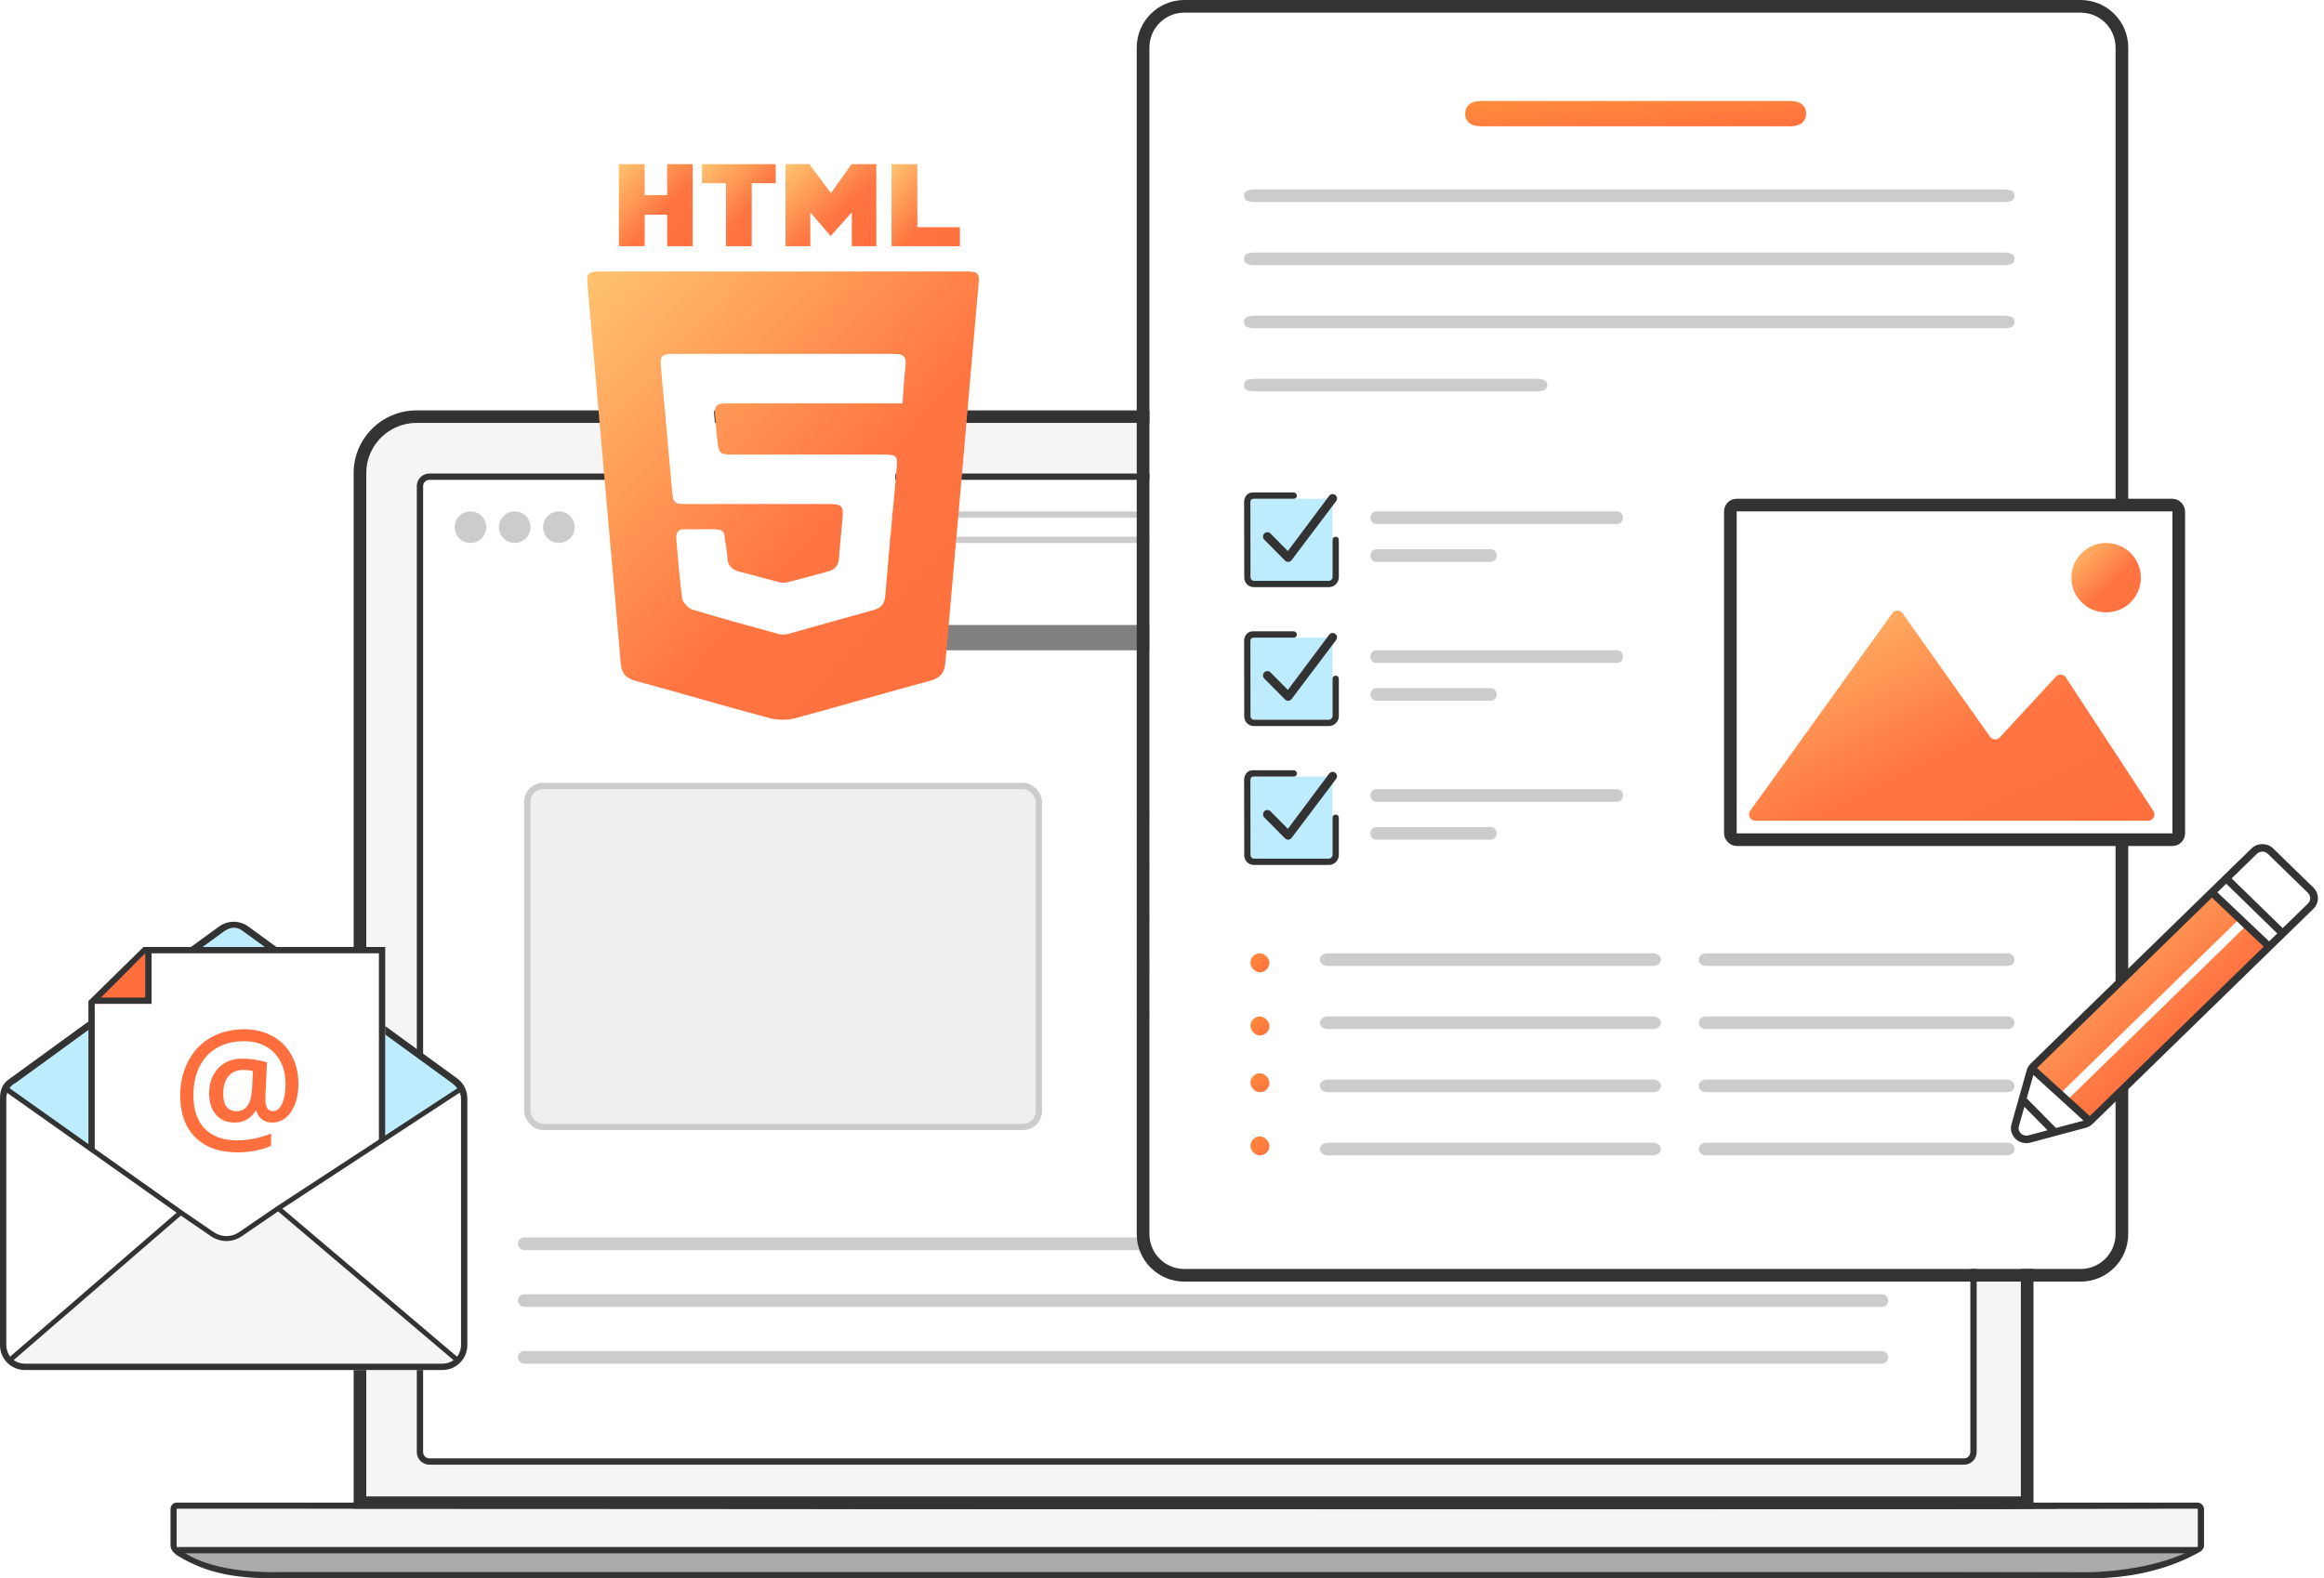 <svg xmlns="http://www.w3.org/2000/svg" width="368" height="250" viewBox="0 0 368 250" fill="none">
<path d="M58 75.025C58 70.593 61.58 67 65.996 67H312.004C316.42 67 320 70.593 320 75.025V239H58V75.025Z" fill="#F5F5F5"/>
<path fill-rule="evenodd" clip-rule="evenodd" d="M322 239H56V74.917C56 69.44 60.475 65 65.995 65H312.005C317.525 65 322 69.44 322 74.917V239ZM65.995 66.983C61.579 66.983 57.999 70.535 57.999 74.917V237.017H320.001V74.917C320.001 70.535 316.421 66.983 312.005 66.983H65.995Z" fill="#333333"/>
<path d="M312.5 230C312.5 230.828 311.828 231.5 311 231.5H68C67.172 231.5 66.5 230.828 66.5 230V77C66.5 76.172 67.172 75.5 68 75.5H311C311.828 75.5 312.5 76.172 312.5 77V230Z" fill="white" stroke="#333333"/>
<path fill-rule="evenodd" clip-rule="evenodd" d="M333 249C335.679 249 339.232 248.525 342.597 247.553C344.155 247.067 345.65 246.459 347.021 245.791L28.184 245.305C32.428 249.444 37.908 249.497 43.574 249.497L333 249Z" fill="#AAAAAA"/>
<path fill-rule="evenodd" clip-rule="evenodd" d="M346.775 246.033L348.333 245H28L29.059 246.033H346.775Z" fill="#333333"/>
<path fill-rule="evenodd" clip-rule="evenodd" d="M28 239V244.79V245C30.056 246.99 35.287 249.293 45.131 249H331C333.261 249 342 248.5 348 245V239C241.456 239.176 134.544 239 28 239ZM45.131 250C39.648 250 33.916 250 28.059 246.371C27.498 245.902 27.062 245.61 27 244.79V239C27 239 27 238 28.059 238H348C348.5 238 349 238.5 349 239L349 245C348.875 245.41 348.623 245.707 348 246C342.809 248.832 336.818 250 331 250H45.131Z" fill="#333333"/>
<path opacity="0.6" d="M125.216 127.868H80.322C79.986 127.868 79.714 128.14 79.714 128.475C79.714 128.811 79.986 129.083 80.322 129.083H125.216C125.551 129.083 125.823 128.811 125.823 128.475C125.823 128.14 125.551 127.868 125.216 127.868Z" fill="white"/>
<path d="M103.5 81.5H303.5C304.605 81.5 305.5 82.395 305.5 83.5C305.5 84.605 304.605 85.5 303.5 85.5H103.5C102.395 85.5 101.5 84.605 101.5 83.5C101.5 82.395 102.395 81.5 103.5 81.5Z" stroke="#CCCCCC"/>
<path fill-rule="evenodd" clip-rule="evenodd" d="M28 239V245H348V239C241.332 239.241 134.667 239 28 239Z" fill="#F5F5F5"/>
<circle cx="74.5" cy="83.5" r="2.5" fill="#CCCCCC"/>
<circle cx="81.5" cy="83.5" r="2.5" fill="#CCCCCC"/>
<circle cx="88.5" cy="83.5" r="2.5" fill="#CCCCCC"/>
<rect x="142" y="99" width="93" height="4" rx="2" fill="#808080"/>
<g clip-path="url(#clip0)">
<rect x="189.889" y="120.117" width="80.215" height="2" rx="1" fill="#CCCCCC"/>
<rect x="179.997" y="128.117" width="100" height="2" rx="1" fill="#CCCCCC"/>
<rect x="179.997" y="136.117" width="100" height="2" rx="1" fill="#CCCCCC"/>
<rect x="179.997" y="144.117" width="100" height="2" rx="1" fill="#CCCCCC"/>
<rect x="179.997" y="152.117" width="100" height="2" rx="1" fill="#CCCCCC"/>
<rect x="179.997" y="160.117" width="100" height="2" rx="1" fill="#CCCCCC"/>
</g>
<rect x="83.5" y="124.5" width="81" height="54" rx="2.5" fill="#EFEFEF" stroke="#CCCCCC"/>
<rect x="82" y="196" width="217" height="2" rx="1" fill="#CCCCCC"/>
<rect x="82" y="205" width="217" height="2" rx="1" fill="#CCCCCC"/>
<rect x="82" y="214" width="217" height="2" rx="1" fill="#CCCCCC"/>
<path d="M0 173.654C0 172.188 1.127 171 2.517 171H70.483C71.873 171 73 172.188 73 173.654V214.346C73 215.812 71.873 217 70.483 217H3.719C2.329 217 0 215.5 0 213V173.654Z" fill="white"/>
<path fill-rule="evenodd" clip-rule="evenodd" d="M44.235 191.504C34.952 198.277 35.669 197.082 28.38 191.76L1.687 215.328C2.005 216.045 3.643 216.541 4.623 216.515H67.567C70.12 216.541 71.215 216.358 72.194 215.368L44.235 191.504Z" fill="#F5F5F5"/>
<path fill-rule="evenodd" clip-rule="evenodd" d="M59.384 162.234V181.414L73.5 172L59.384 162.234Z" fill="#BDECFF"/>
<path fill-rule="evenodd" clip-rule="evenodd" d="M31.96 149.152C31.107 149.684 31.485 151 32.489 151L41.516 151C42.52 151 42.898 149.685 42.046 149.152L37.537 146.331C37.213 146.129 36.801 146.128 36.477 146.331L31.96 149.152Z" fill="#BDECFF"/>
<path fill-rule="evenodd" clip-rule="evenodd" d="M14.141 162.692V182.194L0.5 172.5L14.141 162.692Z" fill="#BDECFF"/>
<path fill-rule="evenodd" clip-rule="evenodd" d="M73 213V174C73 172.994 72.313 172.092 71.5 171.5L38.5 147.5C37.5 146.752 36.604 146.752 35.5 147.5L2.5 171.5C1.5 172 1 172.994 1 174V213C1 214.736 2.264 216 4 216H70C71.737 216 73 214.736 73 213ZM1.618 170.806C0.5 171.5 0 172.5 0 173.984V213.07C0 215.24 1.76 217 3.93 217H70.07C72.24 217 74 215.24 74 213.07V173.984C74 172.727 73.398 171.545 72.382 170.806L39.312 146.752C37.934 145.749 36.066 145.749 34.688 146.752L1.618 170.806Z" fill="#333333"/>
<path fill-rule="evenodd" clip-rule="evenodd" d="M38.991 195.275L61 181.157V150H23.196L14.048 158.763L14 181.402L34.1 195.275C35.891 196.234 36.967 196.25 38.991 195.275ZM22.851 158.763H15.515L22.851 151.46V158.763Z" fill="white"/>
<path d="M47.26 171.719C47.26 172.853 47.086 173.891 46.739 174.835C46.391 175.77 45.9 176.499 45.266 177.023C44.64 177.546 43.914 177.807 43.087 177.807C42.477 177.807 41.947 177.641 41.499 177.308C41.051 176.975 40.749 176.523 40.595 175.952H40.456C40.077 176.571 39.609 177.035 39.053 177.344C38.497 177.653 37.871 177.807 37.175 177.807C35.915 177.807 34.922 177.391 34.196 176.559C33.477 175.727 33.118 174.601 33.118 173.182C33.118 171.549 33.597 170.225 34.555 169.21C35.514 168.188 36.8 167.676 38.416 167.676C39.003 167.676 39.652 167.732 40.363 167.843C41.082 167.946 41.719 168.093 42.276 168.283L42.021 173.812V174.097C42.021 175.366 42.422 176 43.226 176C43.837 176 44.32 175.596 44.675 174.787C45.038 173.979 45.22 172.948 45.22 171.695C45.22 170.34 44.95 169.151 44.408 168.128C43.868 167.098 43.099 166.305 42.102 165.75C41.105 165.195 39.961 164.918 38.67 164.918C37.024 164.918 35.591 165.266 34.37 165.964C33.157 166.662 32.229 167.66 31.588 168.961C30.946 170.253 30.626 171.755 30.626 173.467C30.626 175.766 31.224 177.534 32.422 178.771C33.62 180.007 35.34 180.626 37.581 180.626C39.289 180.626 41.07 180.269 42.925 179.555V181.505C41.302 182.187 39.536 182.528 37.627 182.528C34.768 182.528 32.538 181.739 30.939 180.162C29.339 178.576 28.539 176.369 28.539 173.539C28.539 171.47 28.972 169.63 29.837 168.021C30.703 166.404 31.901 165.167 33.431 164.311C34.969 163.455 36.708 163.027 38.647 163.027C40.324 163.027 41.816 163.384 43.122 164.097C44.436 164.811 45.452 165.829 46.17 167.153C46.897 168.469 47.26 169.991 47.26 171.719ZM35.344 173.229C35.344 175.076 36.051 176 37.465 176C38.956 176 39.772 174.839 39.911 172.516L40.05 169.674C39.563 169.539 39.041 169.472 38.485 169.472C37.496 169.472 36.723 169.809 36.167 170.483C35.618 171.156 35.344 172.072 35.344 173.229Z" fill="#FF6F3D"/>
<path d="M24 150V159H14.5L24 150Z" fill="#FF6F3D"/>
<path fill-rule="evenodd" clip-rule="evenodd" d="M15 159H24V151H60V181L61 180.059V150H22.723L14 158.556L14 181.344L15 182.312V159ZM23 158H16L23 151V158Z" fill="#333333"/>
<path fill-rule="evenodd" clip-rule="evenodd" d="M27.973 192.082L0.881 172.925L1 172L28.828 191.731L33.871 195.178C35.066 195.994 36.638 195.994 37.833 195.178L43.851 191.064L73 172L73.427 172.653L44.713 191.432L72.5 215L71.993 215.593L44.038 191.881L38.273 195.822C36.813 196.82 34.891 196.82 33.431 195.822L28.633 192.542L1.5 216L0.991 215.409L27.973 192.082Z" fill="#333333"/>
<path d="M329.457 2H187.543C184.482 2 182 4.475 182 7.528V195.472C182 198.525 184.482 201 187.543 201H329.457C332.518 201 335 198.525 335 195.472V7.528C335 4.475 332.518 2 329.457 2Z" fill="white"/>
<path fill-rule="evenodd" clip-rule="evenodd" d="M187.548 0H329.452C333.621 0 337 3.37 337 7.527V195.473C337 199.63 333.621 203 329.452 203H187.548C183.379 203 180 199.63 180 195.473V7.527C180 3.37 183.379 0 187.548 0ZM187.548 1.999H329.452C332.513 1.999 334.995 4.474 334.995 7.527V195.473C334.995 198.526 332.513 201.001 329.452 201.001H187.548C184.487 201.001 182.005 198.526 182.005 195.473V7.527C182.005 4.474 184.487 1.999 187.548 1.999Z" fill="#333333"/>
<rect x="274" y="80" width="71" height="53" rx="1" fill="white" stroke="#333333" stroke-width="2"/>
<path d="M277.952 130C277.137 130 276.664 129.077 277.14 128.416L299.647 97.137C300.048 96.58 300.878 96.583 301.275 97.143L315.121 116.693C315.489 117.212 316.241 117.261 316.672 116.793L325.549 107.171C325.99 106.692 326.764 106.756 327.12 107.301L340.985 128.452C341.421 129.117 340.944 130 340.149 130H277.952Z" fill="url(#paint0_linear)"/>
<path d="M339 91.539C338.977 94.572 336.504 97.022 333.461 97C330.428 96.978 327.978 94.504 328 91.461C328.023 88.428 330.496 85.978 333.539 86C336.572 86.022 339.022 88.496 339 91.539Z" fill="url(#paint1_linear)"/>
<path fill-rule="evenodd" clip-rule="evenodd" d="M197 31C197 30.448 197.251 30 198.795 30H317.205C318.749 30 319 30.448 319 31C319 31.552 318.749 32 317.205 32H198.795C197.251 32 197 31.552 197 31Z" fill="#CCCCCC"/>
<path fill-rule="evenodd" clip-rule="evenodd" d="M197 51C197 50.448 197.251 50 198.795 50H317.205C318.749 50 319 50.448 319 51C319 51.552 318.749 52 317.205 52H198.795C197.251 52 197 51.552 197 51Z" fill="#CCCCCC"/>
<path fill-rule="evenodd" clip-rule="evenodd" d="M197 41C197 40.448 197.251 40 198.795 40H317.205C318.749 40 319 40.448 319 41C319 41.552 318.749 42 317.205 42H198.795C197.251 42 197 41.552 197 41Z" fill="#CCCCCC"/>
<path fill-rule="evenodd" clip-rule="evenodd" d="M197 61C197 60.448 197.253 60 198.8 60H243.2C244.747 60 245 60.448 245 61C245 61.552 244.747 62 243.2 62H198.8C197.253 62 197 61.552 197 61Z" fill="#CCCCCC"/>
<path fill-rule="evenodd" clip-rule="evenodd" d="M232 18C232 16.895 232.761 16 234.5 16H283.5C285.239 16 286 16.895 286 18C286 19.105 285.239 20 283.5 20H234.5C232.761 20 232 19.105 232 18Z" fill="url(#paint2_linear)"/>
<rect x="198" y="151" width="3" height="3" rx="1.5" fill="url(#paint3_linear)"/>
<rect x="198" y="170" width="3" height="3" rx="1.5" fill="url(#paint4_linear)"/>
<rect x="198" y="180" width="3" height="3" rx="1.5" fill="url(#paint5_linear)"/>
<path fill-rule="evenodd" clip-rule="evenodd" d="M269 152C269 151.448 269.513 151 270.145 151H317.855C318.487 151 319 151.448 319 152C319 152.552 318.487 153 317.855 153H270.145C269.513 153 269 152.552 269 152Z" fill="#CCCCCC"/>
<path fill-rule="evenodd" clip-rule="evenodd" d="M269 172C269 171.448 269.513 171 270.145 171H317.855C318.487 171 319 171.448 319 172C319 172.552 318.487 173 317.855 173H270.145C269.513 173 269 172.552 269 172Z" fill="#CCCCCC"/>
<path fill-rule="evenodd" clip-rule="evenodd" d="M269 182C269 181.448 269.513 181 270.145 181H317.855C318.487 181 319 181.448 319 182C319 182.552 318.487 183 317.855 183H270.145C269.513 183 269 182.552 269 182Z" fill="#CCCCCC"/>
<path fill-rule="evenodd" clip-rule="evenodd" d="M269 162C269 161.448 269.513 161 270.145 161H317.855C318.487 161 319 161.448 319 162C319 162.552 318.487 163 317.855 163H270.145C269.513 163 269 162.552 269 162Z" fill="#CCCCCC"/>
<path fill-rule="evenodd" clip-rule="evenodd" d="M209 152C209 151.448 209.554 151 210.237 151H261.763C262.446 151 263 151.448 263 152C263 152.552 262.446 153 261.763 153H210.237C209.554 153 209 152.552 209 152Z" fill="#CCCCCC"/>
<path fill-rule="evenodd" clip-rule="evenodd" d="M209 172C209 171.448 209.554 171 210.237 171H261.763C262.446 171 263 171.448 263 172C263 172.552 262.446 173 261.763 173H210.237C209.554 173 209 172.552 209 172Z" fill="#CCCCCC"/>
<path fill-rule="evenodd" clip-rule="evenodd" d="M209 182C209 181.448 209.554 181 210.237 181H261.763C262.446 181 263 181.448 263 182C263 182.552 262.446 183 261.763 183H210.237C209.554 183 209 182.552 209 182Z" fill="#CCCCCC"/>
<path fill-rule="evenodd" clip-rule="evenodd" d="M209 162C209 161.448 209.554 161 210.237 161H261.763C262.446 161 263 161.448 263 162C263 162.552 262.446 163 261.763 163H210.237C209.554 163 209 162.552 209 162Z" fill="#CCCCCC"/>
<path fill-rule="evenodd" clip-rule="evenodd" d="M217 82C217 81.448 217.41 81 217.916 81H256.084C256.59 81 257 81.448 257 82C257 82.552 256.59 83 256.084 83H217.916C217.41 83 217 82.552 217 82Z" fill="#CCCCCC"/>
<path fill-rule="evenodd" clip-rule="evenodd" d="M217 88C217 87.448 217.41 87 217.916 87H236.084C236.59 87 237 87.448 237 88C237 88.552 236.59 89 236.084 89H217.916C217.41 89 217 88.552 217 88Z" fill="#CCCCCC"/>
<path d="M198 79C198 79 198.6 79 199.339 79H209.904C210.644 79 211 79.25 211 80V90.5C211 91.25 211.24 92 210.5 92H199.5C198.76 92 198 92.286 198 91.536V79Z" fill="#BDECFF"/>
<path fill-rule="evenodd" clip-rule="evenodd" d="M211.472 78.425C211.761 78.675 211.795 79.115 211.547 79.407L204.495 88.757C204.37 88.904 204.191 88.992 204 89C203.809 89.008 203.623 88.936 203.487 88.8L200.205 85.489C199.934 85.219 199.931 84.778 200.199 84.504C200.466 84.23 200.903 84.227 201.174 84.497L203.929 87.283L210.5 78.5C210.748 78.208 211.183 78.174 211.472 78.425Z" fill="#333333"/>
<path fill-rule="evenodd" clip-rule="evenodd" d="M198.5 79C198 79 198 79.5 198 79.5L198.012 91.428C198.012 91.718 198.264 92.002 198.549 92.002H210.429C210.714 92.002 211.007 91.718 211.007 91.429V85.5C211.007 85.211 211.214 85.022 211.499 85.022C211.784 85.022 212 85.211 212 85.5V91.429C212 92.297 211.285 93 210.429 93H198.549C197.694 93 197.023 92.336 197.023 91.468L197 79.571C197 78.703 197.524 78 198.38 78H204.845C205.13 78 205.362 78.234 205.362 78.524C205.362 78.813 205.13 78.998 204.845 78.998L198.5 79Z" fill="#333333"/>
<path fill-rule="evenodd" clip-rule="evenodd" d="M217 104C217 103.448 217.41 103 217.916 103H256.084C256.59 103 257 103.448 257 104C257 104.552 256.59 105 256.084 105H217.916C217.41 105 217 104.552 217 104Z" fill="#CCCCCC"/>
<path fill-rule="evenodd" clip-rule="evenodd" d="M217 110C217 109.448 217.41 109 217.916 109H236.084C236.59 109 237 109.448 237 110C237 110.552 236.59 111 236.084 111H217.916C217.41 111 217 110.552 217 110Z" fill="#CCCCCC"/>
<path d="M198 101C198 101 198.6 101 199.339 101H209.904C210.644 101 211 101.25 211 102V112.5C211 113.25 211.24 114 210.5 114H199.5C198.76 114 198 114.286 198 113.536V101Z" fill="#BDECFF"/>
<path fill-rule="evenodd" clip-rule="evenodd" d="M211.472 100.425C211.761 100.675 211.795 101.115 211.547 101.407L204.495 110.757C204.37 110.904 204.191 110.992 204 111C203.809 111.008 203.623 110.936 203.487 110.8L200.205 107.489C199.934 107.219 199.931 106.778 200.199 106.504C200.466 106.23 200.903 106.227 201.174 106.497L203.929 109.283L210.5 100.5C210.748 100.208 211.183 100.174 211.472 100.425Z" fill="#333333"/>
<path fill-rule="evenodd" clip-rule="evenodd" d="M198.5 101C198 101 198 101.5 198 101.5L198.012 113.428C198.012 113.718 198.264 114.002 198.549 114.002H210.429C210.714 114.002 211.007 113.718 211.007 113.429V107.5C211.007 107.211 211.214 107.022 211.499 107.022C211.784 107.022 212 107.211 212 107.5V113.429C212 114.297 211.285 115 210.429 115H198.549C197.694 115 197.023 114.336 197.023 113.468L197 101.571C197 100.703 197.524 100 198.38 100H204.845C205.13 100 205.362 100.234 205.362 100.524C205.362 100.813 205.13 100.998 204.845 100.998L198.5 101Z" fill="#333333"/>
<path fill-rule="evenodd" clip-rule="evenodd" d="M217 126C217 125.448 217.41 125 217.916 125H256.084C256.59 125 257 125.448 257 126C257 126.552 256.59 127 256.084 127H217.916C217.41 127 217 126.552 217 126Z" fill="#CCCCCC"/>
<path fill-rule="evenodd" clip-rule="evenodd" d="M217 132C217 131.448 217.41 131 217.916 131H236.084C236.59 131 237 131.448 237 132C237 132.552 236.59 133 236.084 133H217.916C217.41 133 217 132.552 217 132Z" fill="#CCCCCC"/>
<path d="M198 123C198 123 198.6 123 199.339 123H209.904C210.644 123 211 123.25 211 124V134.5C211 135.25 211.24 136 210.5 136H199.5C198.76 136 198 136.286 198 135.536V123Z" fill="#BDECFF"/>
<path fill-rule="evenodd" clip-rule="evenodd" d="M211.472 122.425C211.761 122.675 211.795 123.115 211.547 123.407L204.495 132.757C204.37 132.904 204.191 132.992 204 133C203.809 133.008 203.623 132.936 203.487 132.8L200.205 129.489C199.934 129.219 199.931 128.778 200.199 128.504C200.466 128.23 200.903 128.227 201.174 128.497L203.929 131.283L210.5 122.5C210.748 122.208 211.183 122.174 211.472 122.425Z" fill="#333333"/>
<path fill-rule="evenodd" clip-rule="evenodd" d="M198.5 123C198 123 198 123.5 198 123.5L198.012 135.428C198.012 135.718 198.264 136.002 198.549 136.002H210.429C210.714 136.002 211.007 135.718 211.007 135.429V129.5C211.007 129.211 211.214 129.022 211.499 129.022C211.784 129.022 212 129.211 212 129.5V135.429C212 136.297 211.285 137 210.429 137H198.549C197.694 137 197.023 136.336 197.023 135.468L197 123.571C197 122.703 197.524 122 198.38 122H204.845C205.13 122 205.362 122.234 205.362 122.524C205.362 122.813 205.13 122.998 204.845 122.998L198.5 123Z" fill="#333333"/>
<path d="M359.023 150.295L350.342 141.776L321.651 169.156L330.517 178.075L359.023 150.295Z" fill="url(#paint6_linear)"/>
<path fill-rule="evenodd" clip-rule="evenodd" d="M330.495 177.184L365.46 143.111C365.936 142.647 365.936 141.895 365.46 141.432L359.1 135.234C358.624 134.77 357.853 134.77 357.377 135.234L322.412 169.307C322.262 169.453 322.154 169.634 322.098 169.832L319.689 178.378C319.438 179.266 320.275 180.082 321.186 179.838L329.956 177.49C330.16 177.435 330.346 177.33 330.495 177.184ZM366.321 143.95C367.273 143.023 367.273 141.52 366.321 140.592L359.961 134.394C359.01 133.467 357.467 133.467 356.515 134.394L321.55 168.468C321.252 168.759 321.036 169.121 320.924 169.518L318.514 178.064C318.013 179.839 319.687 181.471 321.509 180.983L330.279 178.634C330.686 178.525 331.058 178.315 331.356 178.024L366.321 143.95Z" fill="#333333"/>
<path d="M356.059 146.26L327.433 174.156L326.344 173.094L354.969 145.198L356.059 146.26Z" fill="white"/>
<path fill-rule="evenodd" clip-rule="evenodd" d="M322.067 168.722L331.223 177.055L330.392 177.922L321.235 169.59L322.067 168.722Z" fill="#333333"/>
<path fill-rule="evenodd" clip-rule="evenodd" d="M350.946 141.175L359.923 149.684L359.074 150.535L350.097 142.027L350.946 141.175Z" fill="#333333"/>
<path fill-rule="evenodd" clip-rule="evenodd" d="M320.607 173.649L325.753 178.863L324.875 179.686L319.729 174.472L320.607 173.649Z" fill="#333333"/>
<path fill-rule="evenodd" clip-rule="evenodd" d="M353.215 138.976L361.761 147.309L360.899 148.148L352.353 139.815L353.215 138.976Z" fill="#333333"/>
<path d="M142.172 56.139C143.011 56.266 143.472 56.69 143.388 57.622C143.178 59.657 143.011 61.734 142.801 63.981C142.046 63.981 141.501 63.981 140.915 63.981C132.279 63.981 123.602 63.981 114.966 63.981C113.247 63.981 112.954 64.362 113.121 66.058C113.247 67.245 113.331 68.474 113.457 69.703C113.708 71.95 113.834 72.077 116.056 72.077C123.811 72.077 131.566 72.077 139.322 72.077C142.046 72.077 142.088 72.119 141.837 74.79C141.25 81.318 140.621 87.846 140.076 94.374C139.95 95.688 139.489 96.366 138.232 96.705C133.788 97.892 129.345 99.206 124.901 100.435C124.356 100.562 123.727 100.647 123.224 100.52C118.613 99.291 114.044 98.019 109.474 96.62C108.804 96.408 108.007 95.476 107.881 94.798C107.462 91.703 107.253 88.609 106.959 85.472C106.875 84.412 107.295 83.861 108.384 83.903C109.6 83.946 110.816 83.903 111.99 83.903C114.589 83.903 114.589 83.903 114.84 86.616C114.882 87.21 115.008 87.761 115.05 88.354C115.05 89.711 115.762 90.347 117.02 90.643C119.032 91.152 121.044 91.746 123.098 92.254C123.518 92.381 124.021 92.424 124.44 92.339C126.662 91.788 128.883 91.152 131.105 90.559C132.111 90.262 132.656 89.626 132.74 88.524C132.866 86.489 133.117 84.412 133.285 82.377C133.495 80.173 133.243 79.919 131.021 79.919C123.518 79.919 116.014 79.919 108.552 79.919C106.624 79.919 106.456 79.707 106.288 77.757C105.785 71.356 105.24 64.998 104.654 58.64C104.444 56.308 104.57 56.139 106.959 56.139C118.278 56.139 129.596 56.139 140.915 56.139C141.334 56.096 141.753 56.096 142.172 56.139Z" fill="white"/>
<path d="M153.007 43C154.935 43 155.144 43.254 154.935 45.247C154.139 54.063 153.385 62.838 152.63 71.612C151.667 82.718 150.661 93.823 149.697 104.971C149.572 106.667 148.776 107.43 147.183 107.854C140.102 109.761 133.063 111.838 125.982 113.746C124.683 114.085 123.133 114.085 121.876 113.746C114.795 111.881 107.756 109.761 100.675 107.854C99.082 107.43 98.412 106.624 98.286 105.014C97.658 97.553 96.987 90.051 96.317 82.591C95.228 70.171 94.138 57.709 93.049 45.289C92.881 43.254 93.049 43 95.102 43C104.739 43 114.376 43 124.013 43C133.734 43 143.371 43 153.007 43ZM143.412 57.581C143.496 56.649 143.077 56.183 142.197 56.098C141.778 56.056 141.359 56.056 140.94 56.056C129.627 56.056 118.314 56.056 107.002 56.056C104.613 56.056 104.488 56.225 104.697 58.556C105.284 64.915 105.828 71.315 106.415 77.673C106.583 79.666 106.75 79.835 108.678 79.835C116.178 79.835 123.636 79.835 131.136 79.835C133.356 79.835 133.608 80.09 133.398 82.294C133.231 84.328 132.979 86.405 132.854 88.44C132.77 89.542 132.225 90.22 131.22 90.475C128.999 91.111 126.778 91.704 124.558 92.255C124.139 92.34 123.636 92.297 123.217 92.17C121.206 91.662 119.194 91.068 117.141 90.559C115.884 90.263 115.214 89.585 115.172 88.27C115.172 87.677 115.046 87.126 114.962 86.532C114.711 83.82 114.711 83.82 112.113 83.82C110.898 83.82 109.683 83.862 108.51 83.82C107.421 83.777 107.002 84.328 107.085 85.388C107.379 88.482 107.588 91.619 108.007 94.713C108.091 95.392 108.929 96.324 109.599 96.536C114.166 97.935 118.733 99.164 123.342 100.436C123.845 100.563 124.474 100.521 125.018 100.351C129.46 99.122 133.859 97.85 138.343 96.621C139.6 96.282 140.06 95.646 140.186 94.29C140.731 87.762 141.359 81.234 141.946 74.706C142.197 72.036 142.155 71.993 139.432 71.993C131.68 71.993 123.929 71.993 116.178 71.993C113.957 71.993 113.831 71.866 113.58 69.62C113.454 68.433 113.37 67.204 113.245 65.974C113.077 64.279 113.37 63.897 115.088 63.897C123.72 63.897 132.393 63.897 141.024 63.897C141.611 63.897 142.155 63.897 142.91 63.897C143.035 61.693 143.203 59.616 143.412 57.581Z" fill="url(#paint7_linear)"/>
<path d="M105.638 39V34.006H102.085V39H98V26H102.085V30.911H105.638V26H109.682V39H105.638Z" fill="url(#paint8_linear)"/>
<path d="M119.036 29.013V39H114.952V29.013H111.153V26H122.835V29.013H119.036Z" fill="url(#paint9_linear)"/>
<path d="M134.844 26H138.765V39H134.885V33.717H134.803L131.535 37.391L128.349 33.676H128.309V39H124.387V26H128.145L131.576 30.581L134.844 26Z" fill="url(#paint10_linear)"/>
<path d="M141.176 39V26H145.26V35.987H152V39H141.176Z" fill="url(#paint11_linear)"/>
<rect x="198" y="161" width="3" height="3" rx="1.5" fill="url(#paint12_linear)"/>
<defs>
<linearGradient id="paint0_linear" x1="276" y1="94.672" x2="303.082" y2="149.295" gradientUnits="userSpaceOnUse">
<stop stop-color="#FFC671"/>
<stop offset="0.594" stop-color="#FF7541"/>
<stop offset="1" stop-color="#FF6F3D"/>
</linearGradient>
<linearGradient id="paint1_linear" x1="328" y1="85.57" x2="339" y2="97" gradientUnits="userSpaceOnUse">
<stop stop-color="#FFC671"/>
<stop offset="0.594" stop-color="#FF7541"/>
<stop offset="1" stop-color="#FF6F3D"/>
</linearGradient>
<linearGradient id="paint2_linear" x1="232" y1="15.844" x2="232.568" y2="23.809" gradientUnits="userSpaceOnUse">
<stop stop-color="#FF8E3D"/>
<stop offset="1" stop-color="#FF6F3D"/>
</linearGradient>
<linearGradient id="paint3_linear" x1="198" y1="150.883" x2="201" y2="154" gradientUnits="userSpaceOnUse">
<stop stop-color="#FF8E3D"/>
<stop offset="1" stop-color="#FF6F3D"/>
</linearGradient>
<linearGradient id="paint4_linear" x1="198" y1="169.883" x2="201" y2="173" gradientUnits="userSpaceOnUse">
<stop stop-color="#FF8E3D"/>
<stop offset="1" stop-color="#FF6F3D"/>
</linearGradient>
<linearGradient id="paint5_linear" x1="198" y1="179.883" x2="201" y2="183" gradientUnits="userSpaceOnUse">
<stop stop-color="#FF8E3D"/>
<stop offset="1" stop-color="#FF6F3D"/>
</linearGradient>
<linearGradient id="paint6_linear" x1="321.651" y1="140.358" x2="357.894" y2="179.13" gradientUnits="userSpaceOnUse">
<stop stop-color="#FFC671"/>
<stop offset="0.594" stop-color="#FF7541"/>
<stop offset="1" stop-color="#FF6F3D"/>
</linearGradient>
<linearGradient id="paint7_linear" x1="93" y1="40.227" x2="163.718" y2="104.392" gradientUnits="userSpaceOnUse">
<stop stop-color="#FFC671"/>
<stop offset="0.594" stop-color="#FF7541"/>
<stop offset="1" stop-color="#FF6F3D"/>
</linearGradient>
<linearGradient id="paint8_linear" x1="98" y1="25.492" x2="110.979" y2="37.611" gradientUnits="userSpaceOnUse">
<stop stop-color="#FFC671"/>
<stop offset="0.594" stop-color="#FF7541"/>
<stop offset="1" stop-color="#FF6F3D"/>
</linearGradient>
<linearGradient id="paint9_linear" x1="111.153" y1="25.492" x2="124.132" y2="37.611" gradientUnits="userSpaceOnUse">
<stop stop-color="#FFC671"/>
<stop offset="0.594" stop-color="#FF7541"/>
<stop offset="1" stop-color="#FF6F3D"/>
</linearGradient>
<linearGradient id="paint10_linear" x1="124.387" y1="25.492" x2="137.272" y2="40.3" gradientUnits="userSpaceOnUse">
<stop stop-color="#FFC671"/>
<stop offset="0.594" stop-color="#FF7541"/>
<stop offset="1" stop-color="#FF6F3D"/>
</linearGradient>
<linearGradient id="paint11_linear" x1="141.176" y1="25.492" x2="154.05" y2="36.631" gradientUnits="userSpaceOnUse">
<stop stop-color="#FFC671"/>
<stop offset="0.594" stop-color="#FF7541"/>
<stop offset="1" stop-color="#FF6F3D"/>
</linearGradient>
<linearGradient id="paint12_linear" x1="198" y1="160.883" x2="201" y2="164" gradientUnits="userSpaceOnUse">
<stop stop-color="#FF8E3D"/>
<stop offset="1" stop-color="#FF6F3D"/>
</linearGradient>
<clipPath id="clip0">
<rect width="130.024" height="42" fill="white" transform="translate(164.984 120.117)"/>
</clipPath>
</defs>
</svg>
